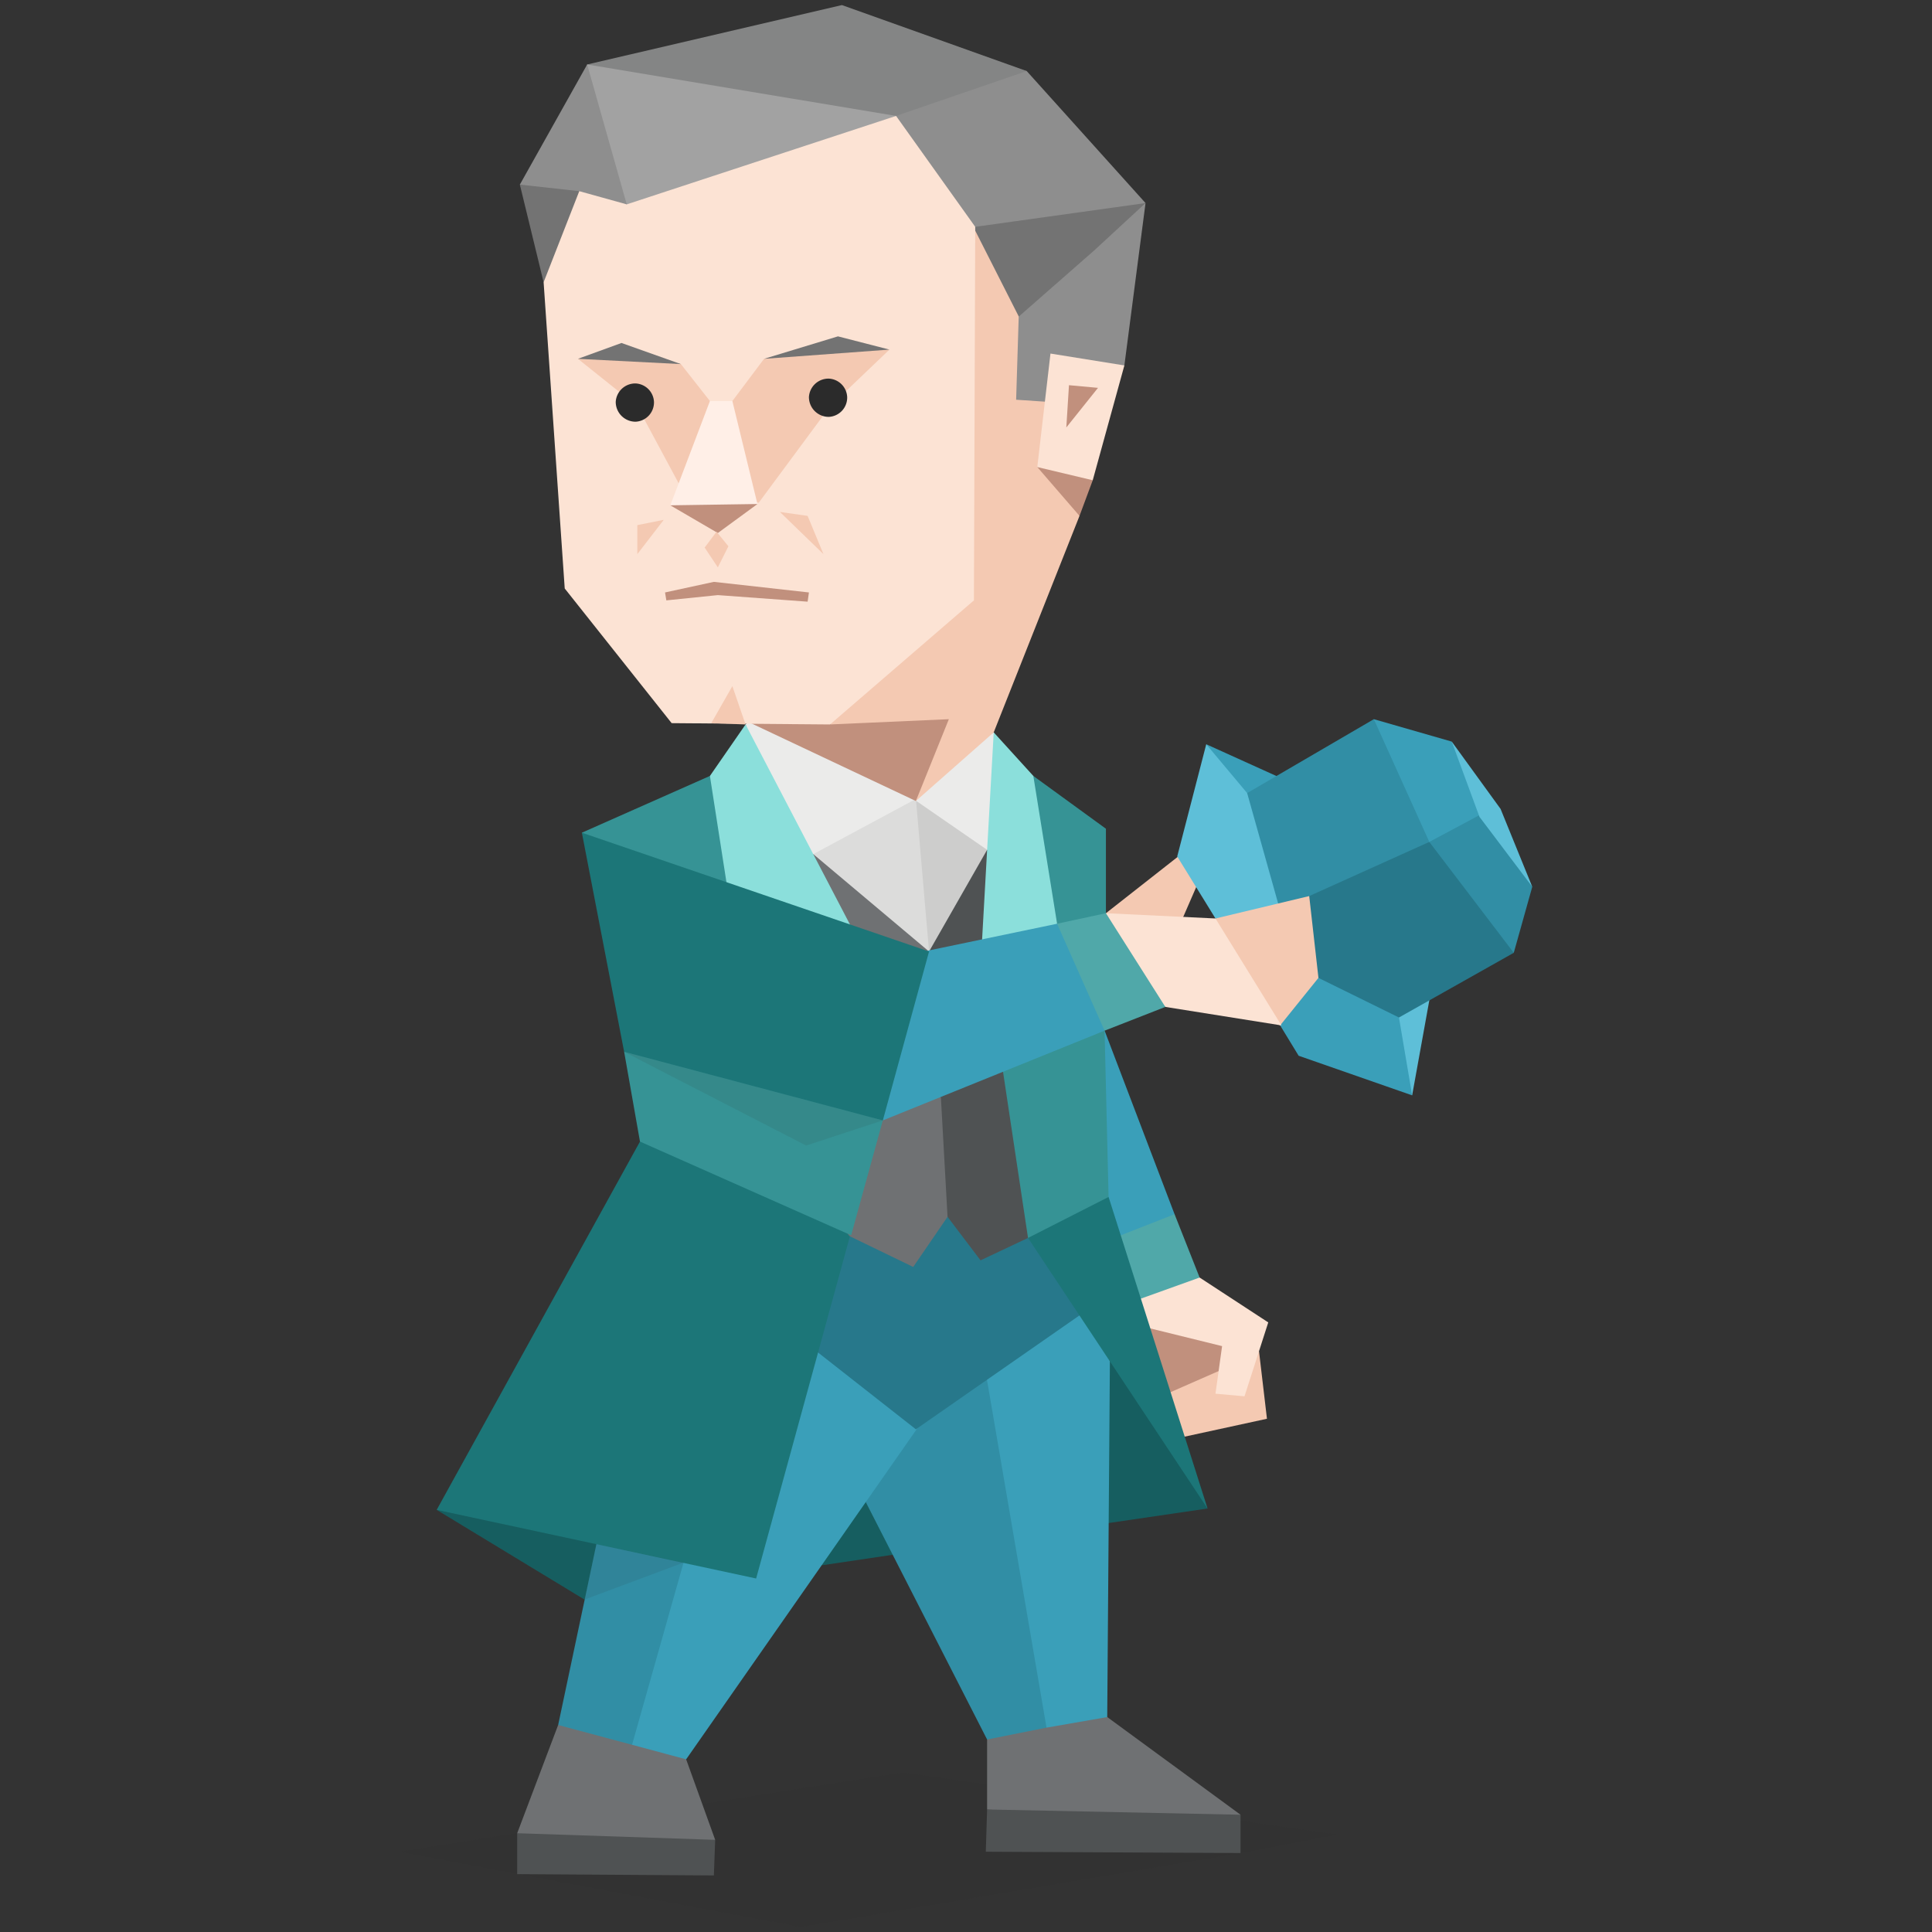 <svg id="Layer_1" data-name="Layer 1" xmlns="http://www.w3.org/2000/svg" viewBox="0 0 400 400"><rect x="0" y="0" width="400" height="400" fill="#333333" stroke="none"/><defs><style>.cls-1{fill:#369395;}.cls-2{fill:#165e60;}.cls-24,.cls-3{fill:#2b2b2b;}.cls-3{fill-opacity:0.1;}.cls-4{fill:#f4c9b2;}.cls-5{fill:#c1907d;}.cls-6{fill:#fce3d4;}.cls-7{fill:#50a8a9;}.cls-8{fill:#3a9fb9;}.cls-9{fill:#318ea5;}.cls-10{fill:#5ebfd8;}.cls-11{fill:#27788b;}.cls-12{fill:#4f5253;}.cls-13{fill:#6f7173;}.cls-14{fill:#1c7678;}.cls-15{fill:#cdcdcc;}.cls-16{fill:#dcdcdb;}.cls-17{fill:#ebebea;}.cls-18{fill:#8bdfdb;}.cls-19{fill:#8e8e8e;}.cls-20{fill:#737373;}.cls-21{fill:#848585;}.cls-22{fill:#a2a2a2;}.cls-23{fill:#ffefe7;}</style></defs><title>sentinels_ISTJ_famous_fictional_inspector_lestrade_sherlock_holmes</title><g id="Layer_1-2" data-name="Layer_1"><polygon class="cls-1" points="134.14 190.98 120.47 172.4 146.98 160.65 156 187.98 134.14 190.98"/><polygon class="cls-2" points="110.64 307.68 90.41 312.6 121.02 331.18 131.13 315.87 110.64 307.68"/><polygon class="cls-2" points="223.78 311.5 229.52 315.33 250.01 312.32 231.97 273.51 224.32 284.17 223.78 311.5"/><polygon class="cls-3" points="82.76 383.38 165.84 398.95 256.84 383.65 276.79 379.82 186.88 366.98 82.76 383.38"/><polygon class="cls-2" points="165.84 321.61 170.21 324.07 184.97 321.88 192.35 316.15 179.23 302.48 165.84 321.61"/><polygon class="cls-4" points="249.47 278.16 260.67 279.8 262.31 293.74 243.45 297.84 237.99 289.09 249.47 278.16"/><polygon class="cls-5" points="253.02 272.97 256.57 281.99 238.53 289.91 228.42 273.24 253.02 272.97"/><polygon class="cls-6" points="242.09 261.76 248.37 264.5 262.58 273.79 257.66 289.09 251.65 288.55 253.02 278.7 231.97 273.51 230.61 267.23 242.09 261.76"/><polygon class="cls-7" points="234.16 246.73 243.18 251.38 248.37 264.5 230.88 270.78 221.32 256.02 234.16 246.73"/><path class="cls-8" d="M221.32,227.88l7.38-14.49,14.48,38-15.3,6s-5.47-9.84-6-9.84S221.32,227.88,221.32,227.88Z"/><polygon class="cls-8" points="309.04 169.12 300.57 153.54 284.44 148.9 282.53 157.37 292.92 177.32 301.94 180.32 309.04 169.12"/><polygon class="cls-9" points="297.84 181.42 295.92 174.31 307.68 168.03 317.24 183.6 313.41 197.27 308.49 195.35 297.84 181.42"/><polygon class="cls-10" points="283.08 204.37 292.37 226.78 296.47 204.1 283.08 204.37"/><polygon class="cls-8" points="292.64 202.46 289.64 210.66 292.37 226.78 268.87 218.58 265.04 212.3 267.5 199.73 292.64 202.46"/><polygon class="cls-11" points="276.52 178.96 295.92 174.31 313.41 197.27 289.64 210.66 272.97 202.46 266.68 193.99 267.5 181.96 277.07 178.96 276.52 178.96"/><polygon class="cls-8" points="253.02 165.29 249.74 154.09 275.7 165.84 260.4 175.95 253.02 165.29"/><polygon class="cls-9" points="248.65 169.39 258.21 164.2 284.44 148.9 295.92 174.31 271.06 185.52 265.04 190.98 258.76 186.88 248.65 169.39"/><polygon class="cls-4" points="234.71 193.72 228.97 189.07 246.73 175.13 249.47 179.5 244 192.08 234.71 193.72"/><polygon class="cls-10" points="243.73 177.32 251.65 190.16 265.04 188.52 258.21 164.2 249.74 154.09 243.73 177.32"/><polygon class="cls-12" points="245.09 372.44 256.84 375.72 256.84 383.65 204.1 383.38 204.37 374.63 245.09 372.44"/><polygon class="cls-13" points="212.84 348.94 204.37 360.15 204.37 374.63 256.84 375.72 229.24 355.5 212.84 348.94"/><polygon class="cls-9" points="208.2 277.07 187.97 289.64 179.23 310.95 204.37 360.15 216.67 357.69 219.95 344.02 208.2 277.07"/><polygon class="cls-12" points="124.3 372.17 107.08 379.55 107.08 388.02 147.8 388.29 148.07 380.92 124.3 372.17"/><polygon class="cls-13" points="133.32 352.77 115.56 357.14 107.08 379.55 148.07 380.92 142.06 364.25 133.32 352.77"/><polygon class="cls-9" points="115.56 357.14 130.86 361.24 136.87 358.23 148.07 312.05 123.48 319.7 115.56 357.14"/><polygon class="cls-8" points="203.01 277.89 216.67 357.69 229.24 355.5 229.79 281.99 226.24 263.4 203.01 277.89"/><polygon class="cls-8" points="194.53 265.04 200.27 280.89 142.06 364.25 130.86 361.24 141.52 323.53 140.15 276.25 174.59 258.76 194.53 265.04"/><polygon class="cls-11" points="156.55 269.96 189.62 295.92 226.51 270.24 220.22 245.91 177.59 243.45 156.55 269.96"/><polygon class="cls-14" points="220.22 245.91 212.84 256.3 250.01 312.32 229.52 247.82 220.22 245.91"/><polygon class="cls-12" points="185.24 238.81 196.18 251.93 203.01 260.94 212.84 256.3 217.76 247.01 216.94 208.2 184.7 225.96 185.24 238.81"/><polygon class="cls-1" points="203.55 194.53 212.84 256.3 229.52 247.82 228.69 213.39 203.55 194.53"/><polygon class="cls-13" points="185.52 207.93 194.81 227.33 196.18 251.93 189.07 262.31 171.58 253.84 163.38 231.43 184.97 206.83 185.52 207.93"/><polygon class="cls-14" points="158.46 233.07 175.95 256.02 156.55 326.81 90.41 312.6 132.5 236.35 158.46 233.07"/><polygon class="cls-1" points="145.34 205.74 129.22 217.76 132.5 236.35 176.22 255.75 182.78 231.97 179.5 218.31 145.34 205.74"/><polygon class="cls-15" points="181.14 156 188.25 201.09 207.93 200 211.21 168.57 181.14 156"/><polygon class="cls-12" points="212.57 180.6 204.37 175.95 192.35 197 200 203.83 207.93 200 212.57 180.6"/><path class="cls-16" d="M189.62,165.29l2.73,31.7s-8.75,4.92-7.38,5.74-21-23.5-21-23.5l11.2-15.85Z"/><polygon class="cls-13" points="160.37 180.6 168.3 176.77 192.35 197 189.07 209.56 156 187.98 160.37 180.6"/><polygon class="cls-1" points="209.56 186.06 213.94 160.65 228.97 171.58 228.97 189.07 228.69 192.35 212.57 192.62 209.56 186.06"/><polygon class="cls-17" points="204.37 175.95 189.34 165.57 195.35 155.73 205.74 151.63 211.48 164.47 204.37 175.95"/><polygon class="cls-18" points="203.01 200.27 205.74 151.63 213.94 160.65 218.86 191.25 214.76 197 203.01 200.27"/><polygon class="cls-4" points="244 198.09 251.65 190.16 271.06 185.52 272.97 202.46 265.04 212.3 244 198.09"/><polygon class="cls-6" points="227.6 198.91 228.97 189.07 251.65 190.16 265.31 212.3 241.27 208.47 227.6 198.91"/><polygon class="cls-7" points="214.21 206.83 218.86 191.25 228.97 189.07 241.27 208.47 228.69 213.39 214.21 206.83"/><polygon class="cls-8" points="184.42 205.74 191.25 197 218.86 191.25 228.69 213.39 182.78 231.97 184.42 205.74"/><polygon class="cls-17" points="163.93 179.23 154.36 149.99 158.73 145.62 188.79 161.47 189.34 165.57 163.93 179.23"/><polygon class="cls-18" points="146.98 160.65 154.36 149.99 177.04 193.44 178.14 224.87 153.27 201.09 146.98 160.65"/><polygon class="cls-4" points="171.85 149.99 189.62 165.84 205.74 151.63 223.5 106.81 214.48 56.25 201.09 42.04 192.62 52.15 171.85 149.99"/><polygon class="cls-5" points="183.33 120.2 171.85 149.99 196.45 148.9 189.62 165.84 155.46 149.72 183.33 120.2"/><polygon class="cls-5" points="220.22 93.42 214.76 96.7 223.5 106.81 226.24 99.43 220.22 93.42"/><polygon class="cls-19" points="222.14 51.88 237.17 42.04 232.79 75.66 218.58 83.31 210.38 82.76 210.93 65 210.93 58.16 222.14 51.88"/><polygon class="cls-20" points="213.94 39.31 237.17 42.04 226.51 51.88 210.93 65.54 201.09 46.14 213.94 39.31"/><polygon class="cls-19" points="196.18 12.53 212.57 14.71 237.17 42.04 201.91 46.96 197.81 46.96 180.05 22.36 196.18 12.53"/><polygon class="cls-21" points="120.2 30.84 121.57 13.35 174.31 1.05 212.57 14.71 185.52 24 182.78 28.65 124.3 43.68 120.2 30.84"/><polygon class="cls-22" points="185.52 24 135.78 51.06 129.76 42.31 123.21 31.93 121.57 13.35 185.52 24"/><polygon class="cls-19" points="114.73 40.95 107.63 38.22 121.57 13.35 129.76 42.31 120.75 44.77 114.73 40.95"/><polygon class="cls-20" points="128.67 47.78 119.93 39.58 107.63 38.22 112.55 58.44 128.67 47.78"/><polygon class="cls-6" points="112.55 58.44 116.92 121.84 139.06 149.72 171.85 149.99 201.64 124.3 201.91 46.96 185.52 24 129.76 42.31 119.93 39.58 112.55 58.44"/><polygon class="cls-4" points="133.59 73.74 140.97 75.38 146.98 83.03 149.72 86.59 151.63 83.03 158.19 74.29 174.04 71.01 184.15 72.38 171.85 84.13 157.09 104.08 141.79 102.44 131.95 84.13 119.65 74.29 133.59 73.74"/><polygon class="cls-5" points="146.44 100.52 138.78 104.62 148.62 110.36 156.82 104.35 146.44 100.52"/><polygon class="cls-6" points="217.49 73.2 214.76 96.7 226.24 99.43 232.79 75.66 217.49 73.2"/><polygon class="cls-5" points="221.32 79.75 220.77 88.5 227.33 80.3 221.32 79.75"/><polygon class="cls-14" points="120.47 172.4 192.35 197 182.78 231.97 129.22 217.76 120.47 172.4"/><polygon class="cls-4" points="147.26 149.72 151.63 142.06 154.36 149.99 147.26 149.72"/><polygon class="cls-20" points="158.19 74.29 173.49 69.64 184.15 72.38 158.19 74.29"/><polygon class="cls-20" points="140.97 75.38 128.67 71.01 119.65 74.29 140.97 75.38"/><polygon class="cls-23" points="146.98 83.03 138.78 104.62 156.82 104.35 151.63 83.03 146.98 83.03"/><polygon class="cls-5" points="137.69 122.66 147.8 120.47 167.48 122.66 167.21 124.57 148.62 123.21 137.96 124.3 137.69 122.66"/><polygon class="cls-4" points="161.47 105.99 170.49 114.73 167.21 106.81 161.47 105.99"/><polygon class="cls-4" points="137.42 107.63 131.95 114.73 131.95 108.72 137.42 107.63"/><polygon class="cls-4" points="148.62 117.47 145.89 113.37 148.35 110.09 150.81 113.1 148.62 117.47"/><path class="cls-24" d="M171.59,86.31a4,4,0,0,0,3.81-4.1,4,4,0,0,0-3.81-3.82,4.05,4.05,0,0,0-4.11,3.82A4.1,4.1,0,0,0,171.59,86.31Z"/><polygon class="cls-10" points="306.31 169.12 300.57 153.54 310.68 167.48 317.24 183.6 306.31 169.12"/><path class="cls-3" d="M121,331.18l20.5-7.65-18-3.83Zm8.2-113.42,37.71,19.41,15.85-5.2Z"/></g><path class="cls-24" d="M131.59,87.31a4,4,0,0,0,3.81-4.1,4,4,0,0,0-3.81-3.82,4.05,4.05,0,0,0-4.11,3.82A4.1,4.1,0,0,0,131.59,87.31Z"/></svg>